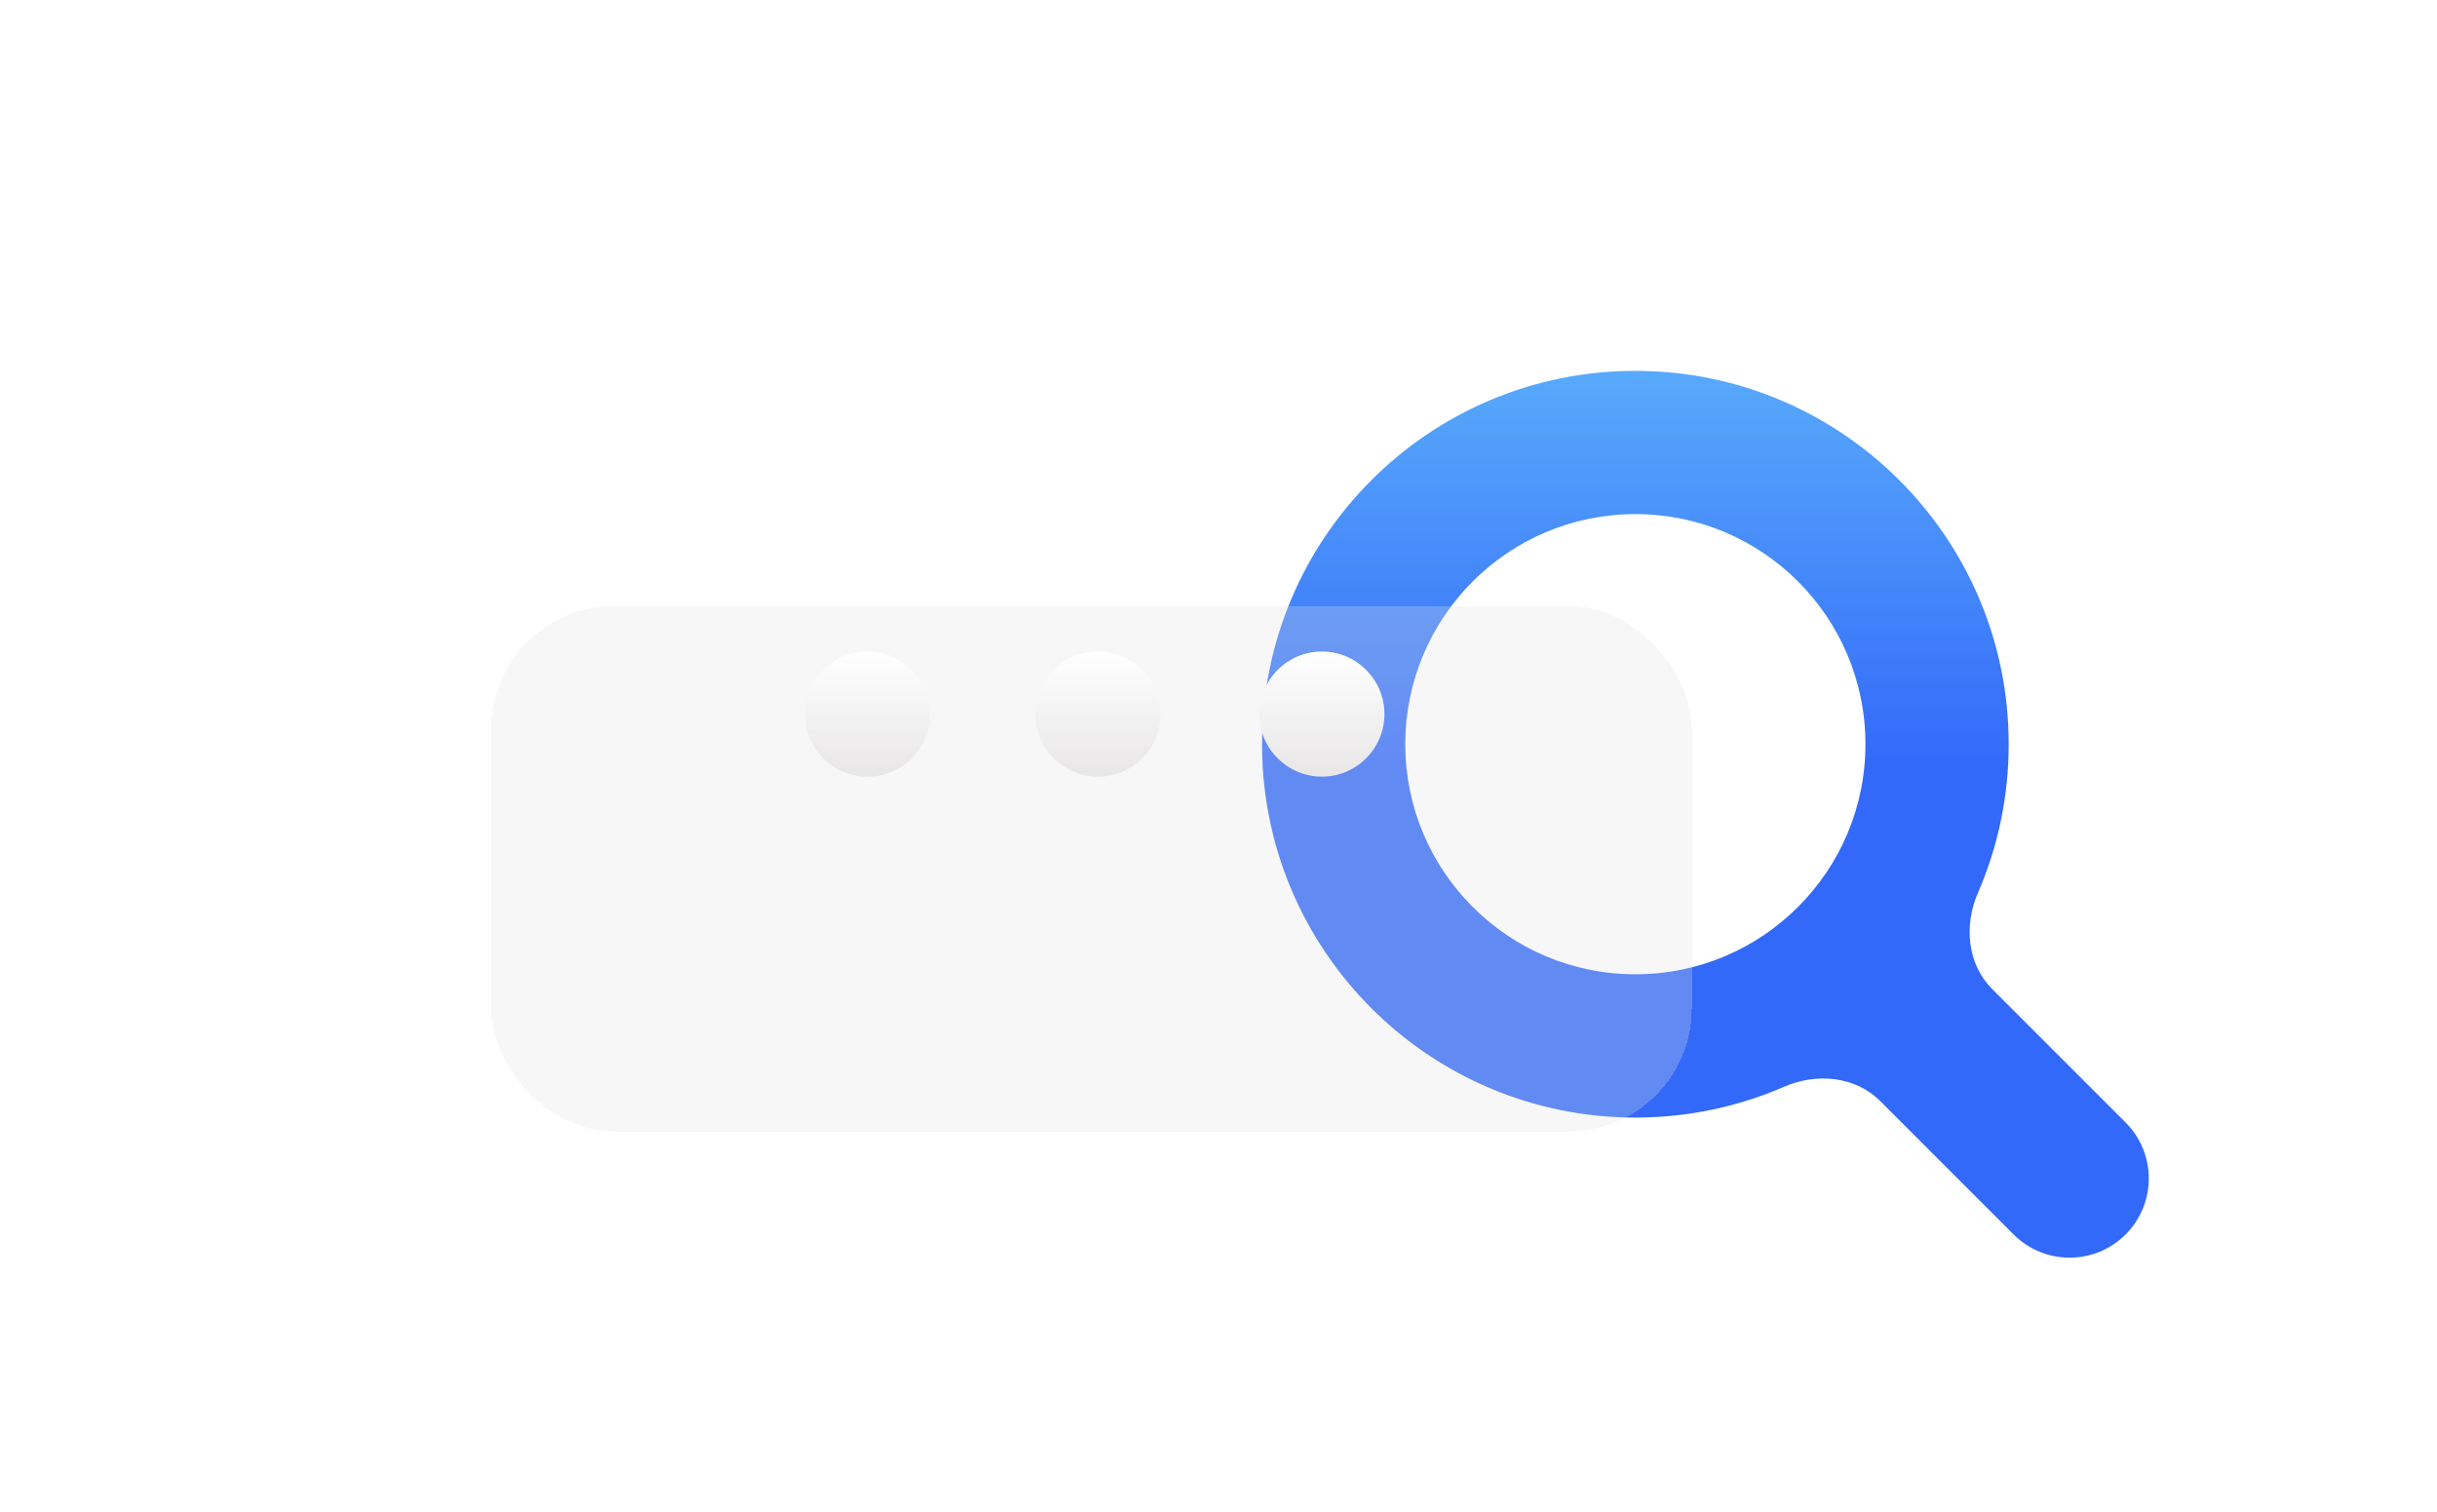 <svg width="382" height="237" viewBox="0 0 382 237" fill="none" xmlns="http://www.w3.org/2000/svg">
<g filter="url(#filter0_di_1_100)">
<path fill-rule="evenodd" clip-rule="evenodd" d="M292.409 81.52C292.409 101.439 276.262 117.586 256.343 117.586C236.424 117.586 220.277 101.439 220.277 81.52C220.277 61.601 236.424 45.454 256.343 45.454C276.262 45.454 292.409 61.601 292.409 81.52ZM294.72 137.452C290.804 133.536 284.729 133.007 279.649 135.215C272.508 138.319 264.626 140.04 256.343 140.04C224.023 140.04 197.823 113.84 197.823 81.52C197.823 49.2 224.023 23 256.343 23C288.663 23 314.863 49.2 314.863 81.52C314.863 89.803 313.142 97.685 310.038 104.826C307.83 109.906 308.359 115.981 312.275 119.897L333.187 140.809C338.035 145.657 338.035 153.516 333.187 158.364C328.34 163.212 320.48 163.212 315.632 158.364L294.72 137.452Z" fill="url(#paint0_linear_1_100)"/>
</g>
<g filter="url(#filter1_bddi_1_100)">
<rect x="77" y="71.115" width="188.185" height="82.331" rx="19.246" fill="#E2E2E2" fill-opacity="0.27" shape-rendering="crispEdges"/>
</g>
<circle cx="135.99" cy="111.928" r="9.805" fill="url(#paint1_linear_1_100)"/>
<circle cx="172.114" cy="111.928" r="9.805" fill="url(#paint2_linear_1_100)"/>
<circle cx="207.207" cy="111.928" r="9.805" fill="url(#paint3_linear_1_100)"/>
<defs>
<filter id="filter0_di_1_100" x="153.374" y="8.661" width="227.897" height="227.897" filterUnits="userSpaceOnUse" color-interpolation-filters="sRGB">
<feFlood flood-opacity="0" result="BackgroundImageFix"/>
<feColorMatrix in="SourceAlpha" type="matrix" values="0 0 0 0 0 0 0 0 0 0 0 0 0 0 0 0 0 0 127 0" result="hardAlpha"/>
<feOffset dy="30.11"/>
<feGaussianBlur stdDeviation="22.224"/>
<feComposite in2="hardAlpha" operator="out"/>
<feColorMatrix type="matrix" values="0 0 0 0 0.251 0 0 0 0 0.494 0 0 0 0 0.957 0 0 0 0.15 0"/>
<feBlend mode="normal" in2="BackgroundImageFix" result="effect1_dropShadow_1_100"/>
<feBlend mode="normal" in="SourceGraphic" in2="effect1_dropShadow_1_100" result="shape"/>
<feColorMatrix in="SourceAlpha" type="matrix" values="0 0 0 0 0 0 0 0 0 0 0 0 0 0 0 0 0 0 127 0" result="hardAlpha"/>
<feOffset dy="5.018"/>
<feGaussianBlur stdDeviation="2.509"/>
<feComposite in2="hardAlpha" operator="arithmetic" k2="-1" k3="1"/>
<feColorMatrix type="matrix" values="0 0 0 0 1 0 0 0 0 1 0 0 0 0 1 0 0 0 0.25 0"/>
<feBlend mode="normal" in2="shape" result="effect2_innerShadow_1_100"/>
</filter>
<filter id="filter1_bddi_1_100" x="0.961" y="0.804" width="340.263" height="234.409" filterUnits="userSpaceOnUse" color-interpolation-filters="sRGB">
<feFlood flood-opacity="0" result="BackgroundImageFix"/>
<feGaussianBlur in="BackgroundImageFix" stdDeviation="16.095"/>
<feComposite in2="SourceAlpha" operator="in" result="effect1_backgroundBlur_1_100"/>
<feColorMatrix in="SourceAlpha" type="matrix" values="0 0 0 0 0 0 0 0 0 0 0 0 0 0 0 0 0 0 127 0" result="hardAlpha"/>
<feOffset dy="5.728"/>
<feGaussianBlur stdDeviation="38.02"/>
<feComposite in2="hardAlpha" operator="out"/>
<feColorMatrix type="matrix" values="0 0 0 0 0 0 0 0 0 0 0 0 0 0 0 0 0 0 0.1 0"/>
<feBlend mode="normal" in2="effect1_backgroundBlur_1_100" result="effect2_dropShadow_1_100"/>
<feColorMatrix in="SourceAlpha" type="matrix" values="0 0 0 0 0 0 0 0 0 0 0 0 0 0 0 0 0 0 127 0" result="hardAlpha"/>
<feOffset dy="12.429"/>
<feGaussianBlur stdDeviation="17.338"/>
<feComposite in2="hardAlpha" operator="out"/>
<feColorMatrix type="matrix" values="0 0 0 0 0 0 0 0 0 0 0 0 0 0 0 0 0 0 0.02 0"/>
<feBlend mode="normal" in2="effect2_dropShadow_1_100" result="effect3_dropShadow_1_100"/>
<feBlend mode="normal" in="SourceGraphic" in2="effect3_dropShadow_1_100" result="shape"/>
<feColorMatrix in="SourceAlpha" type="matrix" values="0 0 0 0 0 0 0 0 0 0 0 0 0 0 0 0 0 0 127 0" result="hardAlpha"/>
<feOffset dy="5.728"/>
<feGaussianBlur stdDeviation="7.446"/>
<feComposite in2="hardAlpha" operator="arithmetic" k2="-1" k3="1"/>
<feColorMatrix type="matrix" values="0 0 0 0 1 0 0 0 0 1 0 0 0 0 1 0 0 0 0.79 0"/>
<feBlend mode="normal" in2="shape" result="effect4_innerShadow_1_100"/>
</filter>
<linearGradient id="paint0_linear_1_100" x1="267.509" y1="11.147" x2="267.509" y2="184.628" gradientUnits="userSpaceOnUse">
<stop stop-color="#5FB6FB"/>
<stop offset="0.427" stop-color="#3369F9"/>
</linearGradient>
<linearGradient id="paint1_linear_1_100" x1="135.99" y1="102.123" x2="135.99" y2="121.733" gradientUnits="userSpaceOnUse">
<stop stop-color="white"/>
<stop offset="1" stop-color="#E8E6E6"/>
</linearGradient>
<linearGradient id="paint2_linear_1_100" x1="172.114" y1="102.123" x2="172.114" y2="121.733" gradientUnits="userSpaceOnUse">
<stop stop-color="white"/>
<stop offset="1" stop-color="#E8E6E6"/>
</linearGradient>
<linearGradient id="paint3_linear_1_100" x1="207.207" y1="102.123" x2="207.207" y2="121.733" gradientUnits="userSpaceOnUse">
<stop stop-color="white"/>
<stop offset="1" stop-color="#E8E6E6"/>
</linearGradient>
</defs>
</svg>
